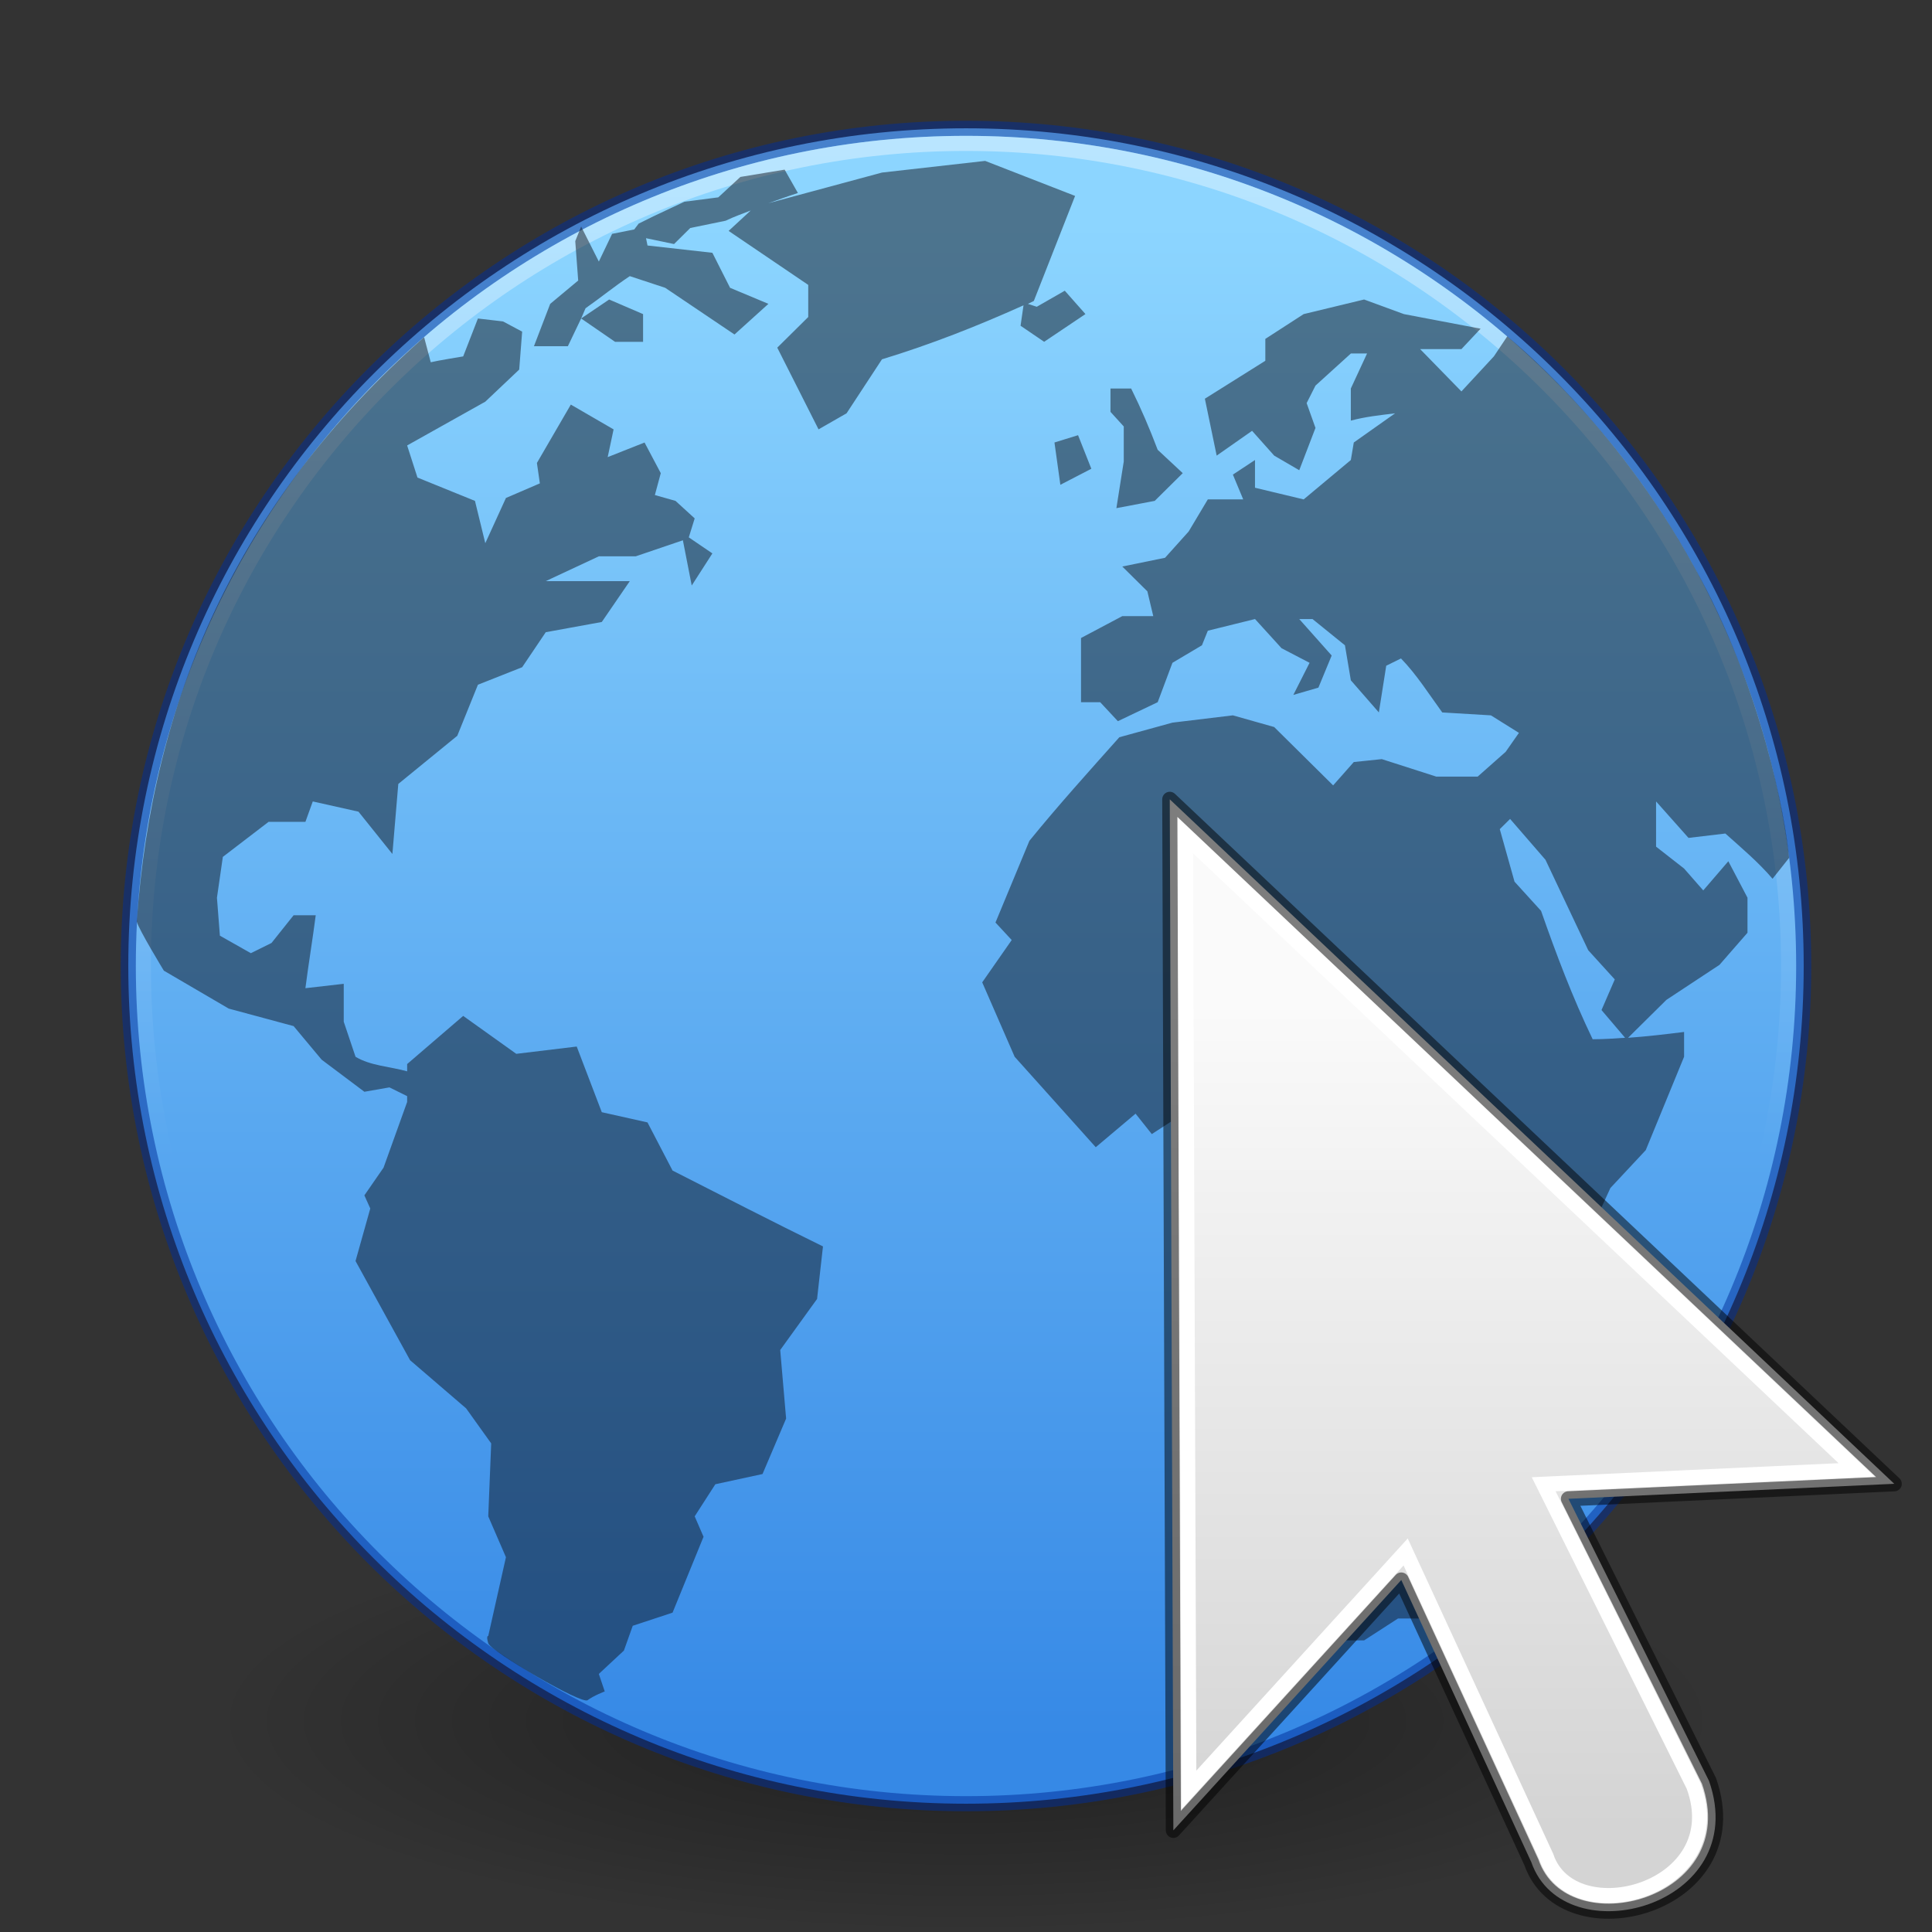 <?xml version="1.0" encoding="UTF-8" standalone="no"?>
<svg
   version="1.1"
   width="128"
   height="128"
   id="svg3759"
   sodipodi:docname="web-browser.svg"
   inkscape:version="1.1.1 (3bf5ae0d25, 2021-09-20)"
   xmlns:inkscape="http://www.inkscape.org/namespaces/inkscape"
   xmlns:sodipodi="http://sodipodi.sourceforge.net/DTD/sodipodi-0.dtd"
   xmlns:xlink="http://www.w3.org/1999/xlink"
   xmlns="http://www.w3.org/2000/svg"
   xmlns:svg="http://www.w3.org/2000/svg"
   xmlns:rdf="http://www.w3.org/1999/02/22-rdf-syntax-ns#"
   xmlns:cc="http://creativecommons.org/ns#"
   xmlns:dc="http://purl.org/dc/elements/1.1/">
  <rect width="100%" height="100%" fill="#333333" stroke="none"/>
  <sodipodi:namedview
     id="namedview36"
     pagecolor="#ffffff"
     bordercolor="#666666"
     borderopacity="1.0"
     inkscape:pageshadow="2"
     inkscape:pageopacity="0.0"
     inkscape:pagecheckerboard="0"
     showgrid="false"
     inkscape:snap-global="false"
     inkscape:zoom="2.6640625"
     inkscape:cx="71.507332"
     inkscape:cy="54.052786"
     inkscape:window-width="1317"
     inkscape:window-height="890"
     inkscape:window-x="601"
     inkscape:window-y="71"
     inkscape:window-maximized="0"
     inkscape:current-layer="g4093" />
  <defs
     id="defs3761">
    <linearGradient
       id="linearGradient1819">
      <stop
         id="stop1815"
         style="stop-color:#fafafa;stop-opacity:1"
         offset="0" />
      <stop
         id="stop1817"
         style="stop-color:#d4d4d4;stop-opacity:1"
         offset="1" />
    </linearGradient>
    <linearGradient
       x1="62.2"
       y1="-12.489"
       x2="62.2"
       y2="-1.462"
       id="linearGradient3697"
       xlink:href="#linearGradient4873"
       gradientUnits="userSpaceOnUse"
       gradientTransform="matrix(6.232,0,0,6.232,-323.619,85.878)" />
    <linearGradient
       id="linearGradient4873">
      <stop
         id="stop4875"
         style="stop-color:#ffffff;stop-opacity:1"
         offset="0" />
      <stop
         id="stop4877"
         style="stop-color:#ffffff;stop-opacity:0"
         offset="1" />
    </linearGradient>
    <linearGradient
       id="linearGradient8838">
      <stop
         id="stop8840"
         style="stop-color:#000000;stop-opacity:1"
         offset="0" />
      <stop
         id="stop8842"
         style="stop-color:#000000;stop-opacity:0"
         offset="1" />
    </linearGradient>
    <radialGradient
       cx="62.625"
       cy="4.625"
       r="10.625"
       fx="62.625"
       fy="4.625"
       id="radialGradient3757"
       xlink:href="#linearGradient8838"
       gradientUnits="userSpaceOnUse"
       gradientTransform="matrix(4.706,0,0,1.318,-230.706,107.913)" />
    <linearGradient
       inkscape:collect="always"
       id="linearGradient914">
      <stop
         style="stop-color:#8cd5ff;stop-opacity:1"
         offset="0"
         id="stop910" />
      <stop
         style="stop-color:#3689e6;stop-opacity:1"
         offset="1"
         id="stop912" />
    </linearGradient>
    <linearGradient
       inkscape:collect="always"
       xlink:href="#linearGradient914"
       id="linearGradient869"
       x1="42.313"
       y1="13.817"
       x2="42.313"
       y2="114.348"
       gradientUnits="userSpaceOnUse"
       gradientTransform="translate(-3.7695e-4,1)" />
    <linearGradient
       inkscape:collect="always"
       xlink:href="#linearGradient1819"
       id="linearGradient1433"
       x1="-4.518"
       y1="34.009"
       x2="-4.518"
       y2="88.34"
       gradientUnits="userSpaceOnUse" />
  </defs>
  <g
     id="g4093">
    <path
       d="m 114,114.007 a 50,14 0 0 1 -100,0 50,14 0 1 1 100,0 z"
       id="path8836"
       style="display:inline;overflow:visible;visibility:visible;opacity:0.4;fill:url(#radialGradient3757);fill-opacity:1;fill-rule:evenodd;stroke:none;stroke-width:1;marker:none" />
    <path
       d="m 119.5,63.998 c 0,30.653 -24.85,55.502 -55.499,55.502 -30.652,0 -55.501,-24.849 -55.501,-55.502 0,-30.651 24.849,-55.498 55.501,-55.498 30.649,0 55.499,24.847 55.499,55.498 z"
       id="path6495"
       style="fill:url(#linearGradient869);fill-opacity:1;fill-rule:nonzero;stroke:#002e99;stroke-width:1;stroke-miterlimit:4;stroke-dasharray:none;stroke-opacity:0.502" />
    <path
       d="m 118.5,63.998 c 0,30.101 -24.402,54.502 -54.499,54.502 -30.1,0 -54.501,-24.402 -54.501,-54.502 0,-30.099 24.401,-54.498 54.501,-54.498 30.097,0 54.499,24.399 54.499,54.498 z"
       id="path8655"
       style="opacity:0.4;fill:none;stroke:url(#linearGradient3697);stroke-width:1;stroke-miterlimit:4;stroke-dasharray:none;stroke-opacity:1" />
    <path
       style="opacity:0.5;fill:#0e141f;fill-opacity:1;fill-rule:nonzero;stroke:none;stroke-width:1"
       id="path6534-7"
       d="m 65.269,10.66 -6.838,0.773 -7.522,2.03 c 0.641,-0.222 1.29,-0.464 1.954,-0.677 l -0.879,-1.547 -2.931,0.483 -1.465,1.353 -2.247,0.29 -2.052,0.967 -0.977,0.483 -0.293,0.387 -1.465,0.29 -0.879,1.837 -1.172,-2.32 -0.391,0.967 0.195,2.61 -1.856,1.547 -1.075,2.803 h 2.247 l 0.879,-1.837 0.293,-0.677 c 0.988,-0.691 1.924,-1.461 2.931,-2.127 l 2.345,0.773 c 1.526,1.026 3.064,2.069 4.591,3.093 l 2.247,-2.03 -2.54,-1.063 -1.172,-2.32 -4.298,-0.483 -0.098,-0.483 1.856,0.387 1.075,-1.063 2.345,-0.483 c 0.555,-0.267 1.101,-0.459 1.661,-0.677 l -1.465,1.353 5.275,3.577 v 2.127 l -2.052,2.03 2.735,5.413 1.856,-1.063 2.345,-3.577 c 3.296,-1.008 6.267,-2.182 9.378,-3.577 l -0.195,1.353 1.563,1.063 2.735,-1.837 -1.368,-1.547 -1.856,1.063 L 68.102,20.133 c 0.135,-0.061 0.256,-0.131 0.391,-0.193 l 2.735,-6.96 z m -26.767,10.44 2.247,1.547 h 1.856 v -1.837 l -2.247,-0.967 z m 51.874,-1.257 -4.005,0.967 -2.54,1.643 v 1.45 l -4.005,2.513 0.782,3.77 2.345,-1.643 1.465,1.643 1.661,0.967 1.075,-2.803 -0.586,-1.643 0.586,-1.16 2.345,-2.127 H 90.571 l -1.075,2.32 v 2.127 c 0.966,-0.26 1.942,-0.362 2.931,-0.483 l -2.735,1.933 -0.195,1.16 -3.126,2.61 -3.224,-0.773 v -1.837 l -1.465,0.967 0.684,1.643 h -2.345 l -1.27,2.127 -1.563,1.74 -2.833,0.58 1.661,1.643 0.391,1.643 h -2.052 l -2.735,1.45 v 4.253 h 1.27 l 1.172,1.257 2.638,-1.257 0.977,-2.61 1.954,-1.16 0.391,-0.967 3.126,-0.773 1.758,1.933 1.856,0.967 -1.075,2.127 1.661,-0.483 0.879,-2.127 -2.149,-2.417 h 0.879 l 2.149,1.74 0.391,2.32 1.856,2.127 0.488,-3.093 0.977,-0.483 c 1.04,1.068 1.86,2.374 2.735,3.577 l 3.224,0.193 1.856,1.16 -0.879,1.257 -1.856,1.643 h -2.735 l -3.615,-1.16 -1.856,0.193 -1.368,1.547 -3.908,-3.867 -2.735,-0.773 -4.005,0.483 -3.517,0.967 c -2.006,2.251 -4.06,4.526 -5.959,6.863 l -2.247,5.413 1.075,1.16 -1.954,2.803 2.149,4.93 c 1.788,2.002 3.587,3.99 5.373,5.993 l 2.638,-2.223 1.075,1.353 2.833,-1.837 0.977,1.063 h 2.833 l 1.661,1.837 -0.977,3.287 1.954,2.223 -0.098,3.867 1.465,2.803 -1.075,2.417 c -0.105,1.733 -0.195,3.39 -0.195,5.123 0.862,2.348 1.726,4.691 2.54,7.057 l 0.586,3.77 v 1.933 h 1.563 l 2.247,-1.45 h 2.735 l 4.103,-4.543 -0.488,-1.547 2.735,-2.417 -2.052,-2.223 2.442,-1.933 2.345,-1.45 1.075,-1.16 -0.684,-2.61 c 0,-2.197 1e-5,-4.376 0,-6.573 l 1.856,-4.06 2.345,-2.513 2.54,-6.187 v -1.643 c -1.264,0.158 -2.475,0.3 -3.712,0.387 l 2.54,-2.513 3.517,-2.32 1.856,-2.127 v -2.32 c -0.421,-0.786 -0.846,-1.631 -1.27,-2.417 l -1.661,1.933 -1.27,-1.45 -1.856,-1.45 v -2.997 l 2.149,2.417 2.442,-0.29 c 1.102,0.99 2.16,1.87 3.126,2.997 l 1.096,-1.383 c -0.224,-2.573 -1.774,-11.255 -6.284,-19.276 C 106.975,27.921 99.953,22.385 99.86,22.285 l -0.888,1.328 -2.149,2.32 -2.735,-2.803 H 96.823 l 1.27,-1.353 -5.08,-0.967 z m -58.712,1.257 -0.977,2.513 c 0,0 -1.71,0.279 -2.149,0.387 l -0.44,-1.663 C 15.584,33.366 10.087,46.529 9.062,61.054 c 0.104,0.483 1.794,3.255 1.794,3.255 l 4.298,2.513 4.298,1.16 1.856,2.223 2.833,2.127 1.661,-0.29 1.172,0.58 v 0.387 l -1.563,4.35 -1.27,1.837 0.391,0.87 -0.977,3.48 3.615,6.573 3.712,3.19 1.661,2.32 -0.195,4.833 1.172,2.707 -1.172,5.22 c 0,0 -0.156,-0.043 0,0.483 0.158,0.526 6.177,4.068 6.582,3.77 0.404,-0.304 1.135,-0.58 1.135,-0.58 l -0.391,-1.16 1.661,-1.547 0.586,-1.643 2.638,-0.87 2.052,-5.027 -0.586,-1.353 1.368,-2.127 3.126,-0.677 1.563,-3.673 -0.391,-4.543 2.442,-3.383 0.391,-3.48 C 51.172,80.935 47.884,79.245 44.559,77.553 l -1.661,-3.19 -3.028,-0.677 -1.661,-4.35 -4.005,0.483 -3.517,-2.513 -3.712,3.19 v 0.483 C 25.862,70.662 24.545,70.615 23.555,70.013 L 22.774,67.693 v -2.513 l -2.54,0.29 c 0.204,-1.601 0.478,-3.233 0.684,-4.833 h -1.465 l -1.465,1.837 -1.368,0.677 -2.052,-1.16 -0.195,-2.513 0.391,-2.707 3.028,-2.32 h 2.442 l 0.488,-1.353 3.028,0.677 2.247,2.803 0.391,-4.64 3.908,-3.19 1.368,-3.383 2.931,-1.16 1.563,-2.32 3.712,-0.677 1.856,-2.707 h -5.568 l 3.517,-1.643 h 2.442 l 3.126,-1.063 0.586,2.997 1.368,-2.127 -1.563,-1.063 0.391,-1.257 -1.27,-1.16 -1.368,-0.387 0.391,-1.45 -1.075,-2.03 -2.442,0.967 0.391,-1.837 -2.833,-1.643 -2.247,3.867 0.195,1.353 -2.247,0.967 -1.368,2.997 -0.684,-2.803 -3.81,-1.547 -0.684,-2.127 5.178,-2.9 2.247,-2.127 0.195,-2.513 -1.27,-0.677 -1.661,-0.193 z m 41.909,4.64 v 1.547 l 0.879,0.967 v 2.32 l -0.488,3.093 2.54,-0.483 1.856,-1.837 -1.661,-1.547 c -0.539,-1.419 -1.084,-2.699 -1.758,-4.06 z m -2.149,3.093 -1.563,0.483 0.391,2.803 2.052,-1.063 z m 28.623,25.423 2.345,2.707 2.833,5.993 1.758,1.933 -0.879,2.03 1.563,1.837 c -0.717,0.047 -1.412,0.097 -2.149,0.097 -1.339,-2.785 -2.399,-5.593 -3.419,-8.507 l -1.758,-1.933 -0.977,-3.48 0.684,-0.677 z" />
  </g>
  <g
     id="g4099"
     transform="translate(89.378,32.791)">
    <path
       d="m -11.878,20.166 47.999,45.349 -21.585,0.993 9.314,18.693 c 2.901,8.325 -9.595,11.633 -11.771,5.389 L 3.461,71.888 -11.64,88.476 Z"
       id="path3970"
       style="fill:url(#linearGradient1433);fill-opacity:1;fill-rule:evenodd;stroke:#000000;stroke-width:1;stroke-linecap:butt;stroke-linejoin:round;stroke-miterlimit:4;stroke-opacity:0.502;stroke-dasharray:none;stroke-dashoffset:0;marker:none;visibility:visible;display:inline;overflow:visible;paint-order:normal" />
    <path
       d="m -10.841,22.578 44.473,42.017 -20.737,0.949 9.944,19.996 c 2.521,6.915 -8.076,9.739 -9.778,4.674 L 3.75,70.031 -10.613,85.804 Z"
       id="path4853"
       style="opacity:1;fill:none;stroke:#ffffff;stroke-width:1;stroke-linecap:butt;stroke-linejoin:miter;stroke-miterlimit:4;stroke-opacity:1;stroke-dasharray:none;stroke-dashoffset:0;marker:none;visibility:visible;display:inline;overflow:visible" />
  </g>
</svg>
